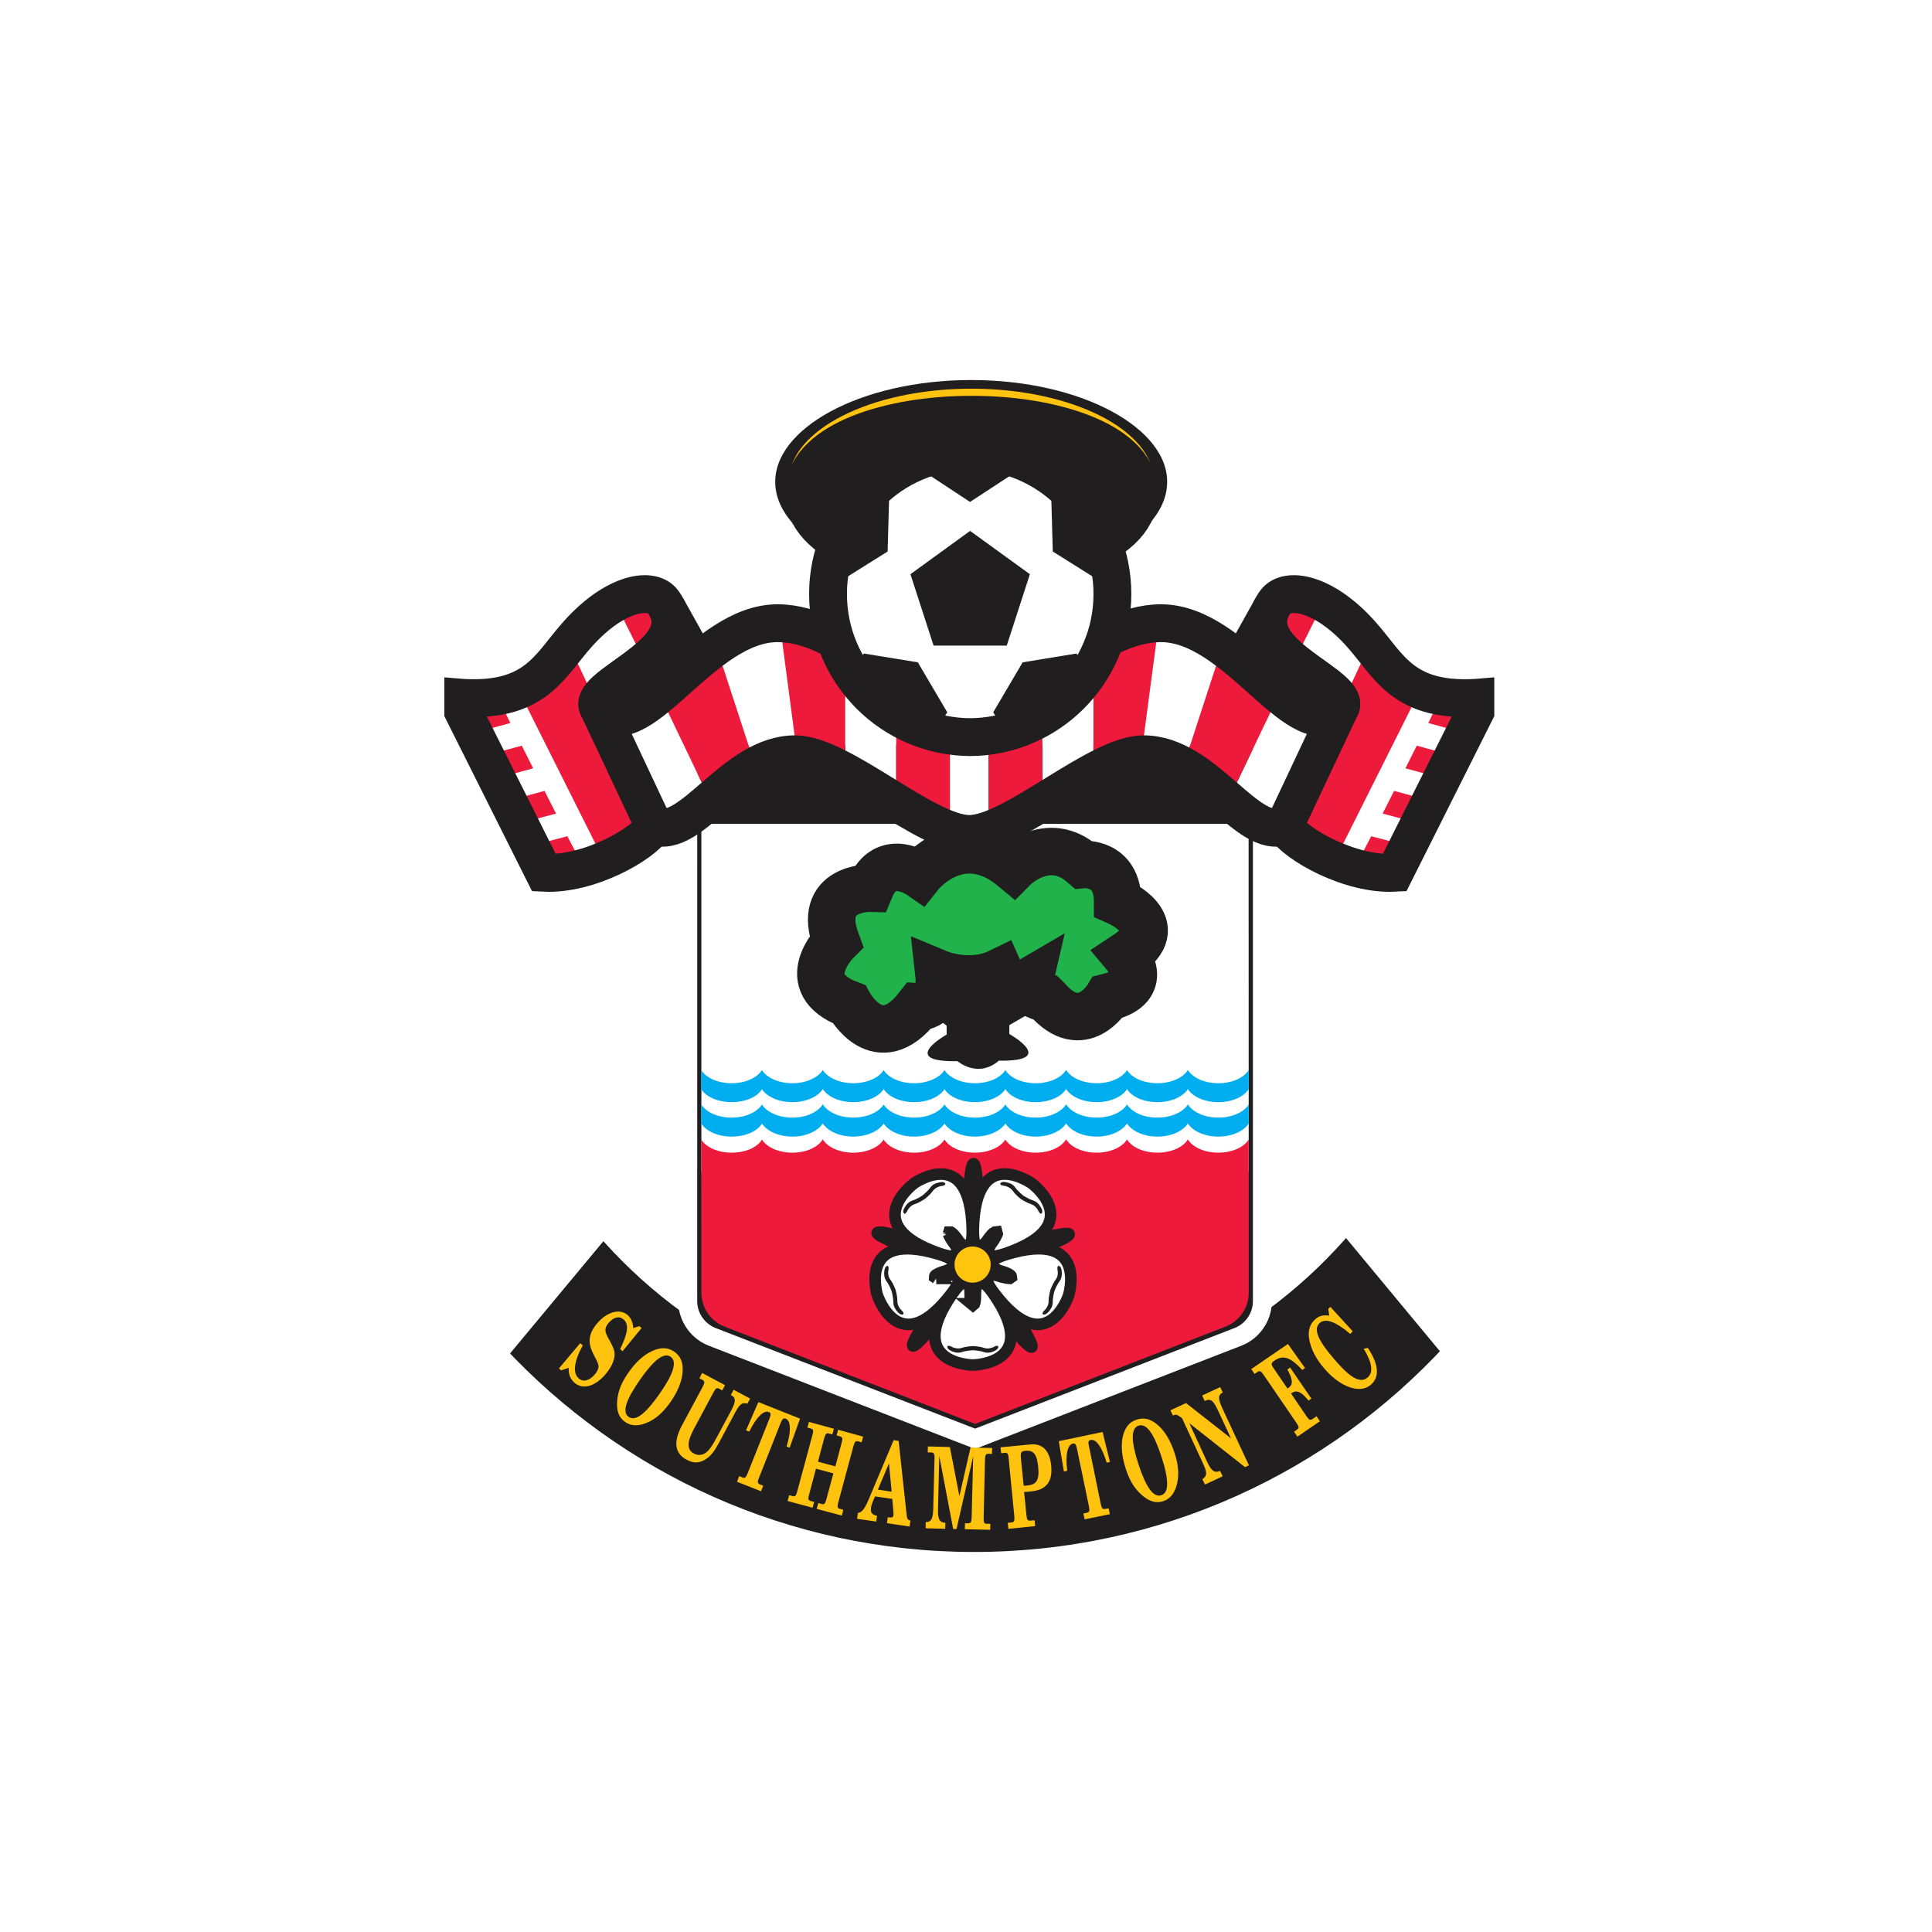 <svg width="200" height="200" viewBox="0 0 200 200" fill="none" xmlns="http://www.w3.org/2000/svg">
<rect width="200" height="200" fill="white"/>
<g clip-path="url(#clip0)">
<path d="M139.355 126.645C130.108 137.636 116.254 144.626 100.759 144.626C85.417 144.626 71.698 137.783 62.444 126.977L51.488 140.152C63.792 153.364 81.347 161.64 100.83 161.64C120.429 161.64 138.062 153.276 150.367 139.921L139.355 126.645Z" fill="#211E1F"/>
<path d="M139.355 126.645C130.108 137.636 116.254 144.626 100.759 144.626C85.417 144.626 71.698 137.783 62.444 126.977L51.488 140.152C63.792 153.364 81.347 161.64 100.83 161.64C120.429 161.64 138.062 153.276 150.367 139.921L139.355 126.645Z" stroke="white" stroke-width="1.962"/>
<path d="M130.684 76.179V134.69C130.684 136.38 129.614 137.846 128.112 138.408L100.943 148.942L73.765 138.408C72.272 137.846 71.192 136.38 71.192 134.69L71.196 76.179H130.684" fill="#211E1F"/>
<path d="M130.684 76.179V134.69C130.684 136.38 129.614 137.846 128.112 138.408L100.943 148.942L73.765 138.408C72.272 137.846 71.192 136.38 71.192 134.69L71.196 76.179H130.684V76.179Z" stroke="white" stroke-width="1.962"/>
<path d="M72.606 121.347V85.287H129.256L129.267 121.347H72.606Z" fill="white"/>
<path d="M129.267 117.965C128.768 118.763 127.545 119.324 126.127 119.324C124.688 119.324 123.458 118.763 122.971 117.954C122.472 118.763 121.248 119.324 119.815 119.324C118.382 119.324 117.174 118.763 116.669 117.965C116.165 118.763 114.947 119.324 113.524 119.324C112.085 119.324 110.872 118.763 110.373 117.954H110.358C109.864 118.763 108.645 119.324 107.217 119.324C105.784 119.324 104.57 118.763 104.077 117.965C103.573 118.763 102.338 119.324 100.923 119.324C99.486 119.324 98.27 118.763 97.77 117.954H97.782C97.275 118.763 96.059 119.324 94.635 119.324C93.2 119.324 91.977 118.763 91.477 117.965C90.979 118.763 89.75 119.324 88.325 119.324C86.902 119.324 85.679 118.763 85.181 117.954H85.168C84.677 118.763 83.451 119.324 82.034 119.324C80.594 119.324 79.38 118.763 78.875 117.965V117.985C78.375 118.788 77.156 119.324 75.742 119.324C74.296 119.324 73.08 118.763 72.589 117.954V117.886L72.607 133.824C72.607 135.441 73.629 136.817 75.059 137.352L100.944 147.404L126.81 137.352C128.243 136.817 129.267 135.441 129.267 133.824V117.896V117.965" fill="#ED1A3B"/>
<path d="M129.267 116.301C128.768 117.093 127.545 117.66 126.127 117.66C124.688 117.66 123.458 117.088 122.971 116.301C122.472 117.088 121.248 117.66 119.815 117.66C118.382 117.66 117.174 117.093 116.669 116.301C116.165 117.093 114.947 117.66 113.524 117.66C112.085 117.66 110.872 117.088 110.373 116.301H110.358C109.864 117.088 108.645 117.66 107.217 117.66C105.784 117.66 104.57 117.093 104.077 116.301C103.573 117.093 102.338 117.66 100.923 117.66C99.486 117.66 98.27 117.088 97.77 116.301H97.782C97.275 117.088 96.059 117.66 94.635 117.66C93.2 117.66 91.977 117.093 91.477 116.301C90.979 117.093 89.75 117.66 88.325 117.66C86.902 117.66 85.679 117.088 85.181 116.301H85.168C84.677 117.088 83.451 117.66 82.034 117.66C80.594 117.66 79.38 117.093 78.875 116.301V116.326C78.375 117.124 77.156 117.66 75.742 117.66C74.296 117.66 73.08 117.088 72.589 116.301V114.326C73.08 115.123 74.296 115.696 75.742 115.696C77.156 115.696 78.375 115.134 78.875 114.336C79.38 115.134 80.594 115.696 82.034 115.696C83.451 115.696 84.677 115.123 85.168 114.326H85.181C85.679 115.123 86.902 115.696 88.325 115.696C89.75 115.696 90.979 115.134 91.477 114.336C91.977 115.134 93.2 115.696 94.635 115.696C96.059 115.696 97.275 115.123 97.782 114.326H97.77C98.27 115.123 99.486 115.696 100.923 115.696C102.339 115.696 103.573 115.134 104.077 114.336C104.57 115.134 105.784 115.696 107.217 115.696C108.646 115.696 109.864 115.123 110.358 114.326H110.373C110.872 115.123 112.085 115.696 113.524 115.696C114.947 115.696 116.165 115.134 116.669 114.336C117.174 115.134 118.382 115.696 119.815 115.696C121.249 115.696 122.472 115.123 122.971 114.326C123.459 115.123 124.688 115.696 126.127 115.696C127.545 115.696 128.768 115.134 129.267 114.336V116.301Z" fill="#00AEEF"/>
<path d="M129.267 112.745C128.768 113.538 127.545 114.095 126.127 114.095C124.688 114.095 123.458 113.532 122.971 112.745C122.472 113.532 121.248 114.095 119.815 114.095C118.382 114.095 117.174 113.538 116.669 112.745C116.165 113.538 114.947 114.095 113.524 114.095C112.085 114.095 110.872 113.532 110.373 112.745H110.358C109.864 113.532 108.645 114.095 107.217 114.095C105.784 114.095 104.57 113.538 104.077 112.745C103.573 113.538 102.338 114.095 100.923 114.095C99.486 114.095 98.27 113.532 97.77 112.745H97.782C97.275 113.532 96.059 114.095 94.635 114.095C93.2 114.095 91.977 113.538 91.477 112.745C90.979 113.538 89.75 114.095 88.325 114.095C86.902 114.095 85.679 113.532 85.181 112.745H85.168C84.677 113.532 83.451 114.095 82.034 114.095C80.594 114.095 79.38 113.538 78.875 112.745V112.765C78.375 113.564 77.156 114.095 75.742 114.095C74.296 114.095 73.08 113.532 72.589 112.745V110.771C73.08 111.564 74.296 112.136 75.742 112.136C77.156 112.136 78.375 111.579 78.875 110.775C79.38 111.579 80.594 112.136 82.034 112.136C83.451 112.136 84.677 111.564 85.168 110.771H85.181C85.679 111.564 86.902 112.136 88.325 112.136C89.75 112.136 90.979 111.579 91.477 110.775C91.977 111.579 93.2 112.136 94.635 112.136C96.059 112.136 97.275 111.564 97.782 110.771H97.77C98.27 111.564 99.486 112.136 100.923 112.136C102.339 112.136 103.573 111.579 104.077 110.775C104.57 111.579 105.784 112.136 107.217 112.136C108.646 112.136 109.864 111.564 110.358 110.771H110.373C110.872 111.564 112.085 112.136 113.524 112.136C114.947 112.136 116.165 111.579 116.669 110.775C117.174 111.579 118.382 112.136 119.815 112.136C121.249 112.136 122.472 111.564 122.971 110.771C123.459 111.564 124.688 112.136 126.127 112.136C127.545 112.136 128.768 111.579 129.267 110.775V112.745Z" fill="#00AEEF"/>
<path d="M105.09 136.119C105.09 136.119 107.868 140.461 106.409 139.238C105.342 138.319 103.883 136.202 102.827 134.459L97.126 136.675C97.126 136.675 93.854 140.656 94.579 138.897C95.101 137.625 96.716 135.562 98.047 134.002L94.142 129.287C94.142 129.287 89.341 127.418 91.244 127.559C92.49 127.654 95.088 128.588 96.961 129.345L100.212 124.167C100.212 124.167 100.518 119.015 100.972 120.869C101.286 122.14 101.187 124.891 101.035 126.928L106.997 128.378C106.997 128.378 111.985 127.071 110.358 128.074C109.218 128.787 106.729 129.533 104.744 130.011L105.09 136.119Z" fill="#211E1F"/>
<path d="M105.09 136.119C105.09 136.119 107.868 140.461 106.409 139.238C105.342 138.319 103.883 136.202 102.827 134.459L97.126 136.675C97.126 136.675 93.854 140.656 94.579 138.897C95.101 137.625 96.716 135.562 98.047 134.002L94.142 129.287C94.142 129.287 89.341 127.418 91.244 127.559C92.49 127.654 95.088 128.588 96.961 129.345L100.212 124.167C100.212 124.167 100.518 119.015 100.972 120.869C101.286 122.14 101.187 124.891 101.035 126.928L106.997 128.378C106.997 128.378 111.985 127.071 110.358 128.074C109.218 128.787 106.729 129.533 104.744 130.011L105.09 136.119Z" stroke="#211E1F" stroke-width="1.2"/>
<path d="M100.547 134.969C100.583 135.052 100.646 135.11 100.717 135.11C100.784 135.11 100.836 135.053 100.88 134.969C100.943 134.822 101.001 134.476 100.979 133.755C100.979 133.755 101.015 131.324 102.832 133.934C107.92 141.27 100.673 141.312 100.673 141.312H100.743C100.743 141.312 93.495 141.27 98.59 133.934C100.407 131.324 100.428 133.755 100.428 133.755C100.423 134.475 100.467 134.821 100.548 134.979V134.969" fill="white"/>
<path d="M100.547 134.969L100.717 135.11L100.88 134.969C100.943 134.822 100.979 134.476 100.979 133.755C100.979 133.755 101.015 131.324 102.832 133.934C107.92 141.27 100.673 141.312 100.673 141.312H100.743C100.743 141.312 93.495 141.27 98.59 133.934C100.407 131.324 100.428 133.755 100.428 133.755C100.428 134.475 100.467 134.821 100.548 134.979V134.969H100.547Z" stroke="#211E1F" stroke-width="1.2"/>
<path d="M96.82 132.028C96.754 132.09 96.723 132.159 96.753 132.217C96.769 132.285 96.834 132.338 96.928 132.338H96.923C97.092 132.349 97.425 132.316 98.112 132.076C98.112 132.076 100.439 131.362 98.519 133.877C93.108 140.987 90.844 134.124 90.844 134.124V134.171C90.844 134.171 88.66 127.265 97.205 129.844C100.257 130.753 97.939 131.545 97.939 131.545C97.238 131.749 96.939 131.907 96.82 132.028Z" fill="white"/>
<path d="M96.82 132.028C96.754 132.09 96.753 132.217 96.753 132.217L96.928 132.338H96.923C96.923 132.338 97.425 132.316 98.112 132.076C98.112 132.076 100.439 131.362 98.519 133.877C93.108 140.987 90.844 134.124 90.844 134.124V134.171C90.844 134.171 88.66 127.265 97.205 129.844C100.257 130.753 97.939 131.545 97.939 131.545C97.238 131.749 96.939 131.907 96.82 132.028Z" stroke="#211E1F" stroke-width="1.2"/>
<path d="M98.448 127.553C98.376 127.507 98.294 127.507 98.239 127.553C98.181 127.59 98.165 127.664 98.181 127.749V127.742C98.216 127.916 98.357 128.231 98.817 128.798C98.817 128.798 100.208 130.783 97.206 129.738C88.782 126.797 94.611 122.511 94.611 122.511L94.568 122.533C94.568 122.533 100.44 118.316 100.647 127.249C100.718 130.431 99.249 128.466 99.249 128.466C98.845 127.879 98.596 127.638 98.448 127.553Z" fill="white"/>
<path d="M98.448 127.553H98.239L98.181 127.749V127.742C98.181 127.742 98.357 128.231 98.817 128.798C98.817 128.798 100.208 130.783 97.206 129.738C88.782 126.797 94.611 122.511 94.611 122.511L94.568 122.533C94.568 122.533 100.44 118.316 100.647 127.249C100.718 130.431 99.249 128.466 99.249 128.466C98.845 127.879 98.596 127.638 98.448 127.553Z" stroke="#211E1F" stroke-width="1.2"/>
<path d="M103.227 127.732C103.242 127.653 103.227 127.57 103.174 127.528C103.121 127.501 103.038 127.507 102.958 127.553C102.816 127.623 102.564 127.853 102.149 128.463C102.149 128.463 100.693 130.41 100.759 127.239C100.964 118.312 106.839 122.529 106.839 122.529L106.797 122.497C106.797 122.497 112.631 126.782 104.187 129.729C101.197 130.773 102.601 128.788 102.601 128.788C103.043 128.21 103.2 127.906 103.227 127.732Z" fill="white"/>
<path d="M103.227 127.732L103.174 127.528L102.958 127.553C102.816 127.623 102.564 127.853 102.149 128.463C102.149 128.463 100.693 130.41 100.759 127.239C100.964 118.312 106.839 122.529 106.839 122.529L106.797 122.497C106.797 122.497 112.631 126.782 104.187 129.729C101.197 130.773 102.601 128.788 102.601 128.788C103.043 128.21 103.227 127.732 103.227 127.732Z" stroke="#211E1F" stroke-width="1.2"/>
<path d="M104.528 132.338C104.612 132.332 104.686 132.285 104.701 132.216C104.733 132.159 104.691 132.09 104.628 132.028C104.502 131.907 104.202 131.739 103.504 131.545C103.504 131.545 101.197 130.751 104.234 129.843C112.8 127.264 110.604 134.17 110.604 134.17L110.614 134.123C110.614 134.123 108.341 140.986 102.937 133.876C101.001 131.36 103.331 132.075 103.331 132.075C104.019 132.316 104.366 132.348 104.528 132.338Z" fill="white"/>
<path d="M104.528 132.338L104.701 132.216C104.701 132.216 104.691 132.09 104.628 132.028C104.502 131.907 104.202 131.739 103.504 131.545C103.504 131.545 101.197 130.751 104.234 129.843C112.8 127.264 110.604 134.17 110.604 134.17L110.614 134.123C110.614 134.123 108.341 140.986 102.937 133.876C101.001 131.36 103.331 132.075 103.331 132.075C104.019 132.316 104.528 132.338 104.528 132.338Z" stroke="#211E1F" stroke-width="1.2"/>
<path d="M95.746 124.109C95.746 124.109 95.202 124.486 94.729 124.638C94.258 124.775 94.055 125.132 93.995 125.217C93.995 125.217 93.726 125.836 93.554 125.584C93.37 125.336 93.737 124.87 93.737 124.87C93.791 124.775 94.009 124.433 94.465 124.272C94.936 124.136 95.479 123.763 95.479 123.763C95.479 123.762 96.012 123.347 96.294 122.953C96.584 122.55 96.974 122.46 97.084 122.444C97.084 122.444 97.636 122.245 97.829 122.486C98.008 122.744 97.343 122.791 97.343 122.791C97.231 122.833 96.834 122.917 96.55 123.306C96.275 123.705 95.746 124.109 95.746 124.109Z" fill="#211E1F"/>
<path d="M105.652 124.103C105.652 124.103 105.133 123.7 104.859 123.294C104.57 122.901 104.171 122.811 104.077 122.774C104.077 122.774 103.399 122.727 103.577 122.475C103.766 122.228 104.323 122.433 104.323 122.433C104.432 122.449 104.832 122.538 105.105 122.942C105.394 123.335 105.919 123.763 105.919 123.763C105.919 123.761 106.476 124.125 106.938 124.266C107.395 124.419 107.605 124.76 107.658 124.849C107.658 124.849 108.025 125.327 107.852 125.579C107.674 125.831 107.416 125.211 107.416 125.211C107.348 125.117 107.143 124.771 106.671 124.63C106.214 124.476 105.652 124.103 105.652 124.103Z" fill="#211E1F"/>
<path d="M108.735 133.53C108.735 133.53 108.966 132.91 109.249 132.512C109.56 132.134 109.502 131.713 109.497 131.613C109.497 131.613 109.35 130.957 109.639 131.057C109.927 131.157 109.917 131.74 109.917 131.74C109.917 131.849 109.964 132.259 109.676 132.653C109.371 133.042 109.145 133.671 109.145 133.671C109.145 133.671 108.972 134.313 108.982 134.79C108.982 135.283 108.704 135.583 108.646 135.677C108.646 135.677 108.299 136.166 108.016 136.077C107.711 135.982 108.231 135.541 108.231 135.541C108.289 135.452 108.568 135.137 108.551 134.665C108.551 134.176 108.735 133.53 108.735 133.53Z" fill="#211E1F"/>
<path d="M100.718 139.343C100.718 139.343 101.387 139.369 101.844 139.527C102.308 139.679 102.675 139.516 102.781 139.479C102.781 139.479 103.347 139.128 103.342 139.443C103.342 139.731 102.781 139.921 102.781 139.921C102.675 139.953 102.308 140.125 101.844 139.963C101.387 139.806 100.718 139.774 100.718 139.774C100.718 139.774 100.038 139.806 99.583 139.963C99.121 140.125 98.757 139.953 98.642 139.921C98.642 139.921 98.071 139.732 98.071 139.443C98.068 139.128 98.642 139.479 98.642 139.479C98.757 139.516 99.121 139.679 99.583 139.527C100.038 139.369 100.718 139.343 100.718 139.343Z" fill="#211E1F"/>
<path d="M92.713 133.53C92.713 133.53 92.901 134.176 92.892 134.665C92.892 135.157 93.157 135.452 93.228 135.541C93.228 135.541 93.737 135.982 93.447 136.077C93.157 136.166 92.808 135.677 92.808 135.677C92.741 135.583 92.476 135.283 92.476 134.79C92.478 134.312 92.305 133.671 92.305 133.671C92.305 133.671 92.076 133.042 91.777 132.653C91.492 132.259 91.533 131.849 91.533 131.74C91.533 131.74 91.533 131.157 91.817 131.057C92.097 130.957 91.946 131.613 91.946 131.613C91.936 131.713 91.898 132.134 92.2 132.512C92.49 132.91 92.713 133.53 92.713 133.53Z" fill="#211E1F"/>
<path d="M100.674 129.276C99.781 129.276 99.05 130.011 99.05 130.91C99.05 131.829 99.781 132.543 100.674 132.543C101.586 132.543 102.317 131.829 102.317 130.91C102.317 130.011 101.586 129.276 100.674 129.276Z" fill="#FFC40D"/>
<path d="M100.674 129.276C99.781 129.276 99.05 130.011 99.05 130.91C99.05 131.829 99.781 132.543 100.674 132.543C101.586 132.543 102.317 131.829 102.317 130.91C102.317 130.011 101.586 129.276 100.674 129.276Z" stroke="#FFC40D" stroke-width="0.476"/>
<path d="M103.767 99.676L103.983 104.085L107.711 101.664L108.881 103.577L104.486 106.118V107.037C104.486 107.037 109.6 109.909 103.367 109.799L103.368 109.831C101.187 111.653 99.121 109.851 99.121 109.851C92.888 109.961 97.996 107.1 97.996 107.1V106.175L94.109 103.156L95.03 101.16L98.507 104.133L98.709 99.731L103.767 99.676Z" fill="#211E1F"/>
<path d="M108.409 103.456C112.022 107.589 114.673 103.237 114.673 103.237C119.237 102.129 116.528 98.899 116.528 98.899C121.285 95.779 115.698 93.332 115.698 93.332C115.661 89.187 112.132 89.496 112.132 89.496C108.445 86.275 104.922 89.851 104.922 89.851C99.396 85.251 95.201 90.559 95.201 90.559C95.201 90.559 91.671 88.111 90.086 91.946C90.086 91.946 84.464 91.79 86.563 97.465C86.563 97.465 82.219 101.813 87.889 103.955C87.889 103.955 90.904 109.537 95.048 104.222C95.048 104.222 97.595 104.375 97.195 100.785C97.195 100.785 100.423 102.129 103.477 100.639C103.477 100.638 104.454 102.836 106.555 101.606C106.555 101.606 106.23 103.019 108.261 103.309L108.409 103.456Z" fill="#22B24C"/>
<path d="M108.409 103.456C112.022 107.589 114.673 103.237 114.673 103.237C119.237 102.129 116.528 98.899 116.528 98.899C121.285 95.779 115.698 93.332 115.698 93.332C115.698 89.187 112.132 89.496 112.132 89.496C108.445 86.275 104.922 89.851 104.922 89.851C99.396 85.251 95.201 90.559 95.201 90.559C95.201 90.559 91.671 88.111 90.086 91.946C90.086 91.946 84.464 91.79 86.563 97.465C86.563 97.465 82.219 101.813 87.889 103.955C87.889 103.955 90.904 109.537 95.048 104.222C95.048 104.222 97.595 104.375 97.195 100.785C97.195 100.785 100.423 102.129 103.477 100.639C103.477 100.639 104.454 102.836 106.555 101.606C106.555 101.606 106.23 103.019 108.261 103.309L108.409 103.456Z" stroke="#211E1F" stroke-width="4.914"/>
<path d="M60.06 139.049L60.329 139.274C59.403 140.955 59.272 142.142 59.917 142.694C60.382 143.103 60.996 142.934 61.559 142.3C61.799 142.026 61.957 141.711 61.957 141.47C61.957 141.118 61.696 140.724 61.406 140.131C60.849 138.996 60.873 138.083 61.863 136.938C62.855 135.804 64.151 135.426 64.975 136.135C65.331 136.455 65.518 136.902 65.552 137.479L66.192 137.285L66.416 137.479L64.439 139.883L64.203 139.652C64.977 138.052 65.142 137.09 64.559 136.596C64.116 136.197 63.536 136.335 63.022 136.927C62.375 137.668 62.748 138.099 63.239 139.017C63.496 139.527 63.7 139.921 63.594 140.525C63.498 141.066 63.173 141.691 62.653 142.3C61.575 143.523 60.344 143.897 59.474 143.14C59.043 142.752 58.843 142.294 58.87 141.596L58.089 141.858L57.862 141.659L60.06 139.049Z" fill="#FFC20E"/>
<path d="M67.477 139.873C68.378 139.448 69.126 139.464 69.795 139.921C70.47 140.393 70.753 141.071 70.655 142.11C70.577 143.024 70.15 144.064 69.433 145.098C68.714 146.127 68.015 146.794 67.125 147.208C66.174 147.655 65.355 147.661 64.724 147.208C64.072 146.763 63.798 146.058 63.891 144.993C63.974 143.984 64.35 143.092 65.077 142.057C65.802 141.013 66.636 140.261 67.477 139.873ZM65.082 146.679C65.784 147.162 66.83 146.364 68.28 144.284C69.735 142.189 70.121 140.95 69.419 140.451C68.724 139.973 67.689 140.766 66.232 142.856C64.781 144.94 64.377 146.191 65.082 146.679Z" fill="#FFC20E"/>
<path d="M74.768 143.933L74.457 143.764C74.183 143.623 74.072 143.733 73.852 144.147L71.835 147.918C71.109 149.273 71.076 150.076 71.859 150.486C72.212 150.664 72.581 150.648 72.906 150.486C73.421 150.197 73.765 149.609 74.267 148.674L75.726 145.954C76.143 145.161 76.228 144.709 75.696 144.431C75.691 144.421 75.664 144.415 75.658 144.411L75.942 143.865L77.654 144.784L77.364 145.314C76.829 145.125 76.549 145.398 76.132 146.175L74.629 148.979C74.196 149.798 73.858 150.407 73.355 150.838C72.607 151.468 71.874 151.552 71.076 151.105C69.852 150.46 69.695 149.284 70.562 147.624L72.741 143.56C72.962 143.139 72.977 142.981 72.715 142.84L72.405 142.672L72.686 142.131L75.054 143.391L74.768 143.933Z" fill="#FFC20E"/>
<path d="M81.347 146.868C81.107 146.778 80.986 146.878 80.815 147.298L78.575 152.964C78.397 153.395 78.397 153.553 78.675 153.668L79.011 153.804L78.78 154.377L76.293 153.39L76.522 152.807L76.85 152.943C77.132 153.054 77.223 152.943 77.404 152.497L79.659 146.841C79.821 146.416 79.821 146.269 79.588 146.174C79.076 145.958 78.307 146.673 77.564 148.196L77.223 148.075L78.507 145.145L82.821 146.857L81.743 149.861L81.427 149.745C81.925 148.123 81.861 147.067 81.347 146.868Z" fill="#FFC20E"/>
<path d="M85.057 155.69C85.344 155.779 85.429 155.649 85.55 155.197L86.271 152.523L84.469 152.04L83.76 154.703C83.633 155.155 83.647 155.302 83.936 155.385L84.283 155.485L84.115 156.079L81.532 155.385L81.692 154.786L82.038 154.865C82.33 154.954 82.412 154.833 82.533 154.377L84.096 148.58C84.228 148.122 84.22 147.96 83.92 147.875L83.577 147.786L83.744 147.198L86.325 147.902L86.163 148.49L85.824 148.395C85.534 148.311 85.448 148.448 85.314 148.905L84.674 151.315L86.478 151.798L87.12 149.387C87.25 148.941 87.238 148.768 86.945 148.689L86.607 148.6L86.759 148.007L89.347 148.721L89.196 149.304L88.841 149.209C88.553 149.13 88.47 149.267 88.341 149.723L86.781 155.521C86.656 155.978 86.668 156.126 86.964 156.199L87.3 156.304L87.147 156.893L84.542 156.199L84.716 155.595L85.057 155.69Z" fill="#FFC20E"/>
<path d="M91.898 157.071L92.252 157.092C92.405 157.102 92.462 157.023 92.49 156.85C92.498 156.767 92.498 156.661 92.49 156.52L92.369 155.165L90.584 154.907L90.33 155.5C90.25 155.689 90.185 155.92 90.17 156.079C90.086 156.604 90.278 156.803 90.79 156.913L90.704 157.512L88.724 157.224L88.814 156.619C89.262 156.567 89.556 156.088 89.936 155.196L92.508 149.084L93.027 149.163L93.859 156.857C93.896 157.224 93.991 157.365 94.248 157.412L94.159 158.027L91.818 157.68L91.898 157.071ZM90.879 154.204L92.305 154.425L92.024 151.494L90.879 154.204Z" fill="#FFC20E"/>
<path d="M97.105 156.115C97.068 157.203 97.206 157.607 97.865 157.638L97.85 158.263L95.826 158.205V157.58C96.459 157.554 96.585 157.155 96.613 156.094L96.741 151.006C96.755 150.554 96.708 150.376 96.405 150.354L96.034 150.349L96.059 149.734L98.332 149.797L99.317 154.886L100.468 149.845L102.707 149.898L102.686 150.517L102.334 150.492C102.039 150.492 101.975 150.638 101.968 151.105L101.826 157.118C101.81 157.591 101.86 157.738 102.161 157.738L102.523 157.743L102.503 158.363L99.878 158.305L99.898 157.691H100.204C100.501 157.701 100.568 157.554 100.584 157.092L100.744 150.748L99.017 158.289L98.673 158.283L97.232 150.707L97.105 156.115Z" fill="#FFC20E"/>
<path d="M106.655 157.413L107.101 157.376L107.159 157.985L104.386 158.263L104.324 157.638L104.701 157.607C105.006 157.569 105.038 157.433 105.001 156.96L104.418 150.99C104.386 150.523 104.313 150.376 104.014 150.396L103.641 150.44L103.572 149.825L106.655 149.531C107.936 149.404 108.666 150.171 108.818 151.737C108.986 153.406 108.288 154.241 106.723 154.393C106.513 154.425 106.283 154.43 106.014 154.446L106.256 156.846C106.303 157.329 106.372 157.433 106.655 157.413ZM105.967 153.784C106.047 153.804 106.156 153.804 106.314 153.784C107.265 153.7 107.611 153.275 107.475 151.877C107.349 150.518 106.986 150.114 106.157 150.187C105.705 150.234 105.637 150.324 105.684 150.975L105.967 153.784Z" fill="#FFC20E"/>
<path d="M112.909 149.067C112.657 149.11 112.631 149.257 112.725 149.704L113.949 155.685C114.048 156.142 114.128 156.262 114.426 156.199L114.768 156.136L114.889 156.746L112.279 157.282L112.147 156.683L112.494 156.604C112.793 156.546 112.809 156.388 112.725 155.932L111.486 149.966C111.391 149.525 111.308 149.388 111.06 149.441C110.514 149.557 110.267 150.581 110.477 152.261L110.136 152.324L109.601 149.189L114.138 148.239L114.904 151.347L114.564 151.416C114.086 149.798 113.461 148.942 112.909 149.067Z" fill="#FFC20E"/>
<path d="M116.217 148.769C116.428 147.807 116.89 147.203 117.667 146.962C118.449 146.7 119.169 146.894 119.936 147.587C120.618 148.207 121.18 149.173 121.574 150.36C121.974 151.557 122.062 152.523 121.873 153.485C121.658 154.513 121.165 155.16 120.413 155.402C119.657 155.649 118.949 155.438 118.155 154.724C117.405 154.057 116.916 153.222 116.528 152.015C116.134 150.806 116.029 149.687 116.217 148.769ZM120.219 154.787C121.023 154.53 121.023 153.212 120.235 150.801C119.447 148.381 118.691 147.315 117.862 147.583C117.069 147.845 117.069 149.152 117.851 151.574C118.649 153.988 119.41 155.06 120.219 154.787Z" fill="#FFC20E"/>
<path d="M124.473 153.122C125.014 152.771 124.945 152.371 124.509 151.442L122.367 146.815L122.146 146.658C121.92 146.49 121.757 146.38 121.5 146.506L121.427 146.542L121.16 145.996L122.777 145.245L127.434 148.901L126.095 146.028C125.617 144.993 125.339 144.731 124.703 145.025L124.451 144.458L126.316 143.592L126.578 144.147C126.053 144.442 126.095 144.825 126.552 145.818L129.288 151.688L128.883 151.877L123.123 147.336L124.924 151.253C125.375 152.235 125.691 152.523 126.3 152.271L126.573 152.823L124.735 153.678L124.473 153.122Z" fill="#FFC20E"/>
<path d="M135.096 141.616L134.812 141.816C133.573 140.477 132.822 140.241 131.934 140.85C131.593 141.081 131.531 141.176 131.867 141.674L133.274 143.738C133.311 143.722 133.343 143.707 133.368 143.686C133.888 143.328 133.836 142.799 133.269 141.769L133.553 141.569L135.754 144.783L135.459 144.988C134.708 144.069 134.241 143.859 133.726 144.2C133.699 144.221 133.669 144.247 133.652 144.258L135.238 146.595C135.507 146.984 135.616 147.067 135.874 146.9L136.288 146.611L136.635 147.126L134.309 148.723L133.962 148.207L134.251 148.003C134.513 147.84 134.466 147.682 134.209 147.299L130.816 142.336C130.554 141.943 130.422 141.853 130.176 142.027L129.872 142.225L129.53 141.727L133.326 139.127L135.096 141.616Z" fill="#FFC20E"/>
<path d="M141.917 143.344C141.455 143.738 140.867 143.864 140.179 143.733C139.134 143.523 138.047 142.793 137.055 141.627C136.278 140.724 135.778 139.773 135.573 138.86C135.337 137.83 135.552 137.09 136.178 136.548C136.566 136.212 137.018 136.097 137.606 136.201L137.501 135.487L137.727 135.294L140.032 137.814L139.784 138.092C138.288 136.816 137.228 136.438 136.634 136.937C135.926 137.551 136.398 138.701 138.078 140.655C139.765 142.635 140.793 143.26 141.586 142.587C142.18 142.067 142.054 141.065 141.172 139.62L141.602 139.537C142.732 141.227 142.831 142.567 141.917 143.344Z" fill="#FFC20E"/>
<path d="M51.488 72.073L52.829 74.848L49.06 75.877L50.236 78.222L54.015 77.19L55.195 79.537L51.413 80.561L52.578 82.896L56.368 81.874L57.559 84.222L53.75 85.235L54.934 87.568L58.733 86.564L60.424 89.814C61.137 89.612 61.845 89.371 62.517 89.087L53.679 71.45C53.038 71.721 52.311 71.933 51.488 72.073Z" fill="white"/>
<path d="M61.858 73.049C61.596 71.799 64.439 70.307 66.722 68.468L63.7 62.418C62.506 63.072 61.178 64.093 59.855 65.584C59.5 65.949 59.188 66.333 58.887 66.715L61.858 73.049Z" fill="white"/>
<path d="M68.632 62.292C67.899 61.294 66.014 61.161 63.699 62.418L66.722 68.468C68.818 66.755 70.434 64.734 68.632 62.292Z" fill="#ED1A3B"/>
<path d="M53.679 71.45L62.516 89.087C64.992 88.06 67.035 86.608 67.724 85.535L63.919 77.442L62.031 73.423C61.933 73.296 61.883 73.18 61.857 73.049L58.886 66.715C57.399 68.565 56.113 70.409 53.679 71.45Z" fill="#ED1A3B"/>
<path d="M51.488 72.073C50.298 72.277 48.912 72.331 47.218 72.192L49.061 75.877L52.829 74.848L51.488 72.073Z" fill="#ED1A3B"/>
<path d="M54.015 77.19L50.236 78.222L51.413 80.561L55.195 79.537L54.015 77.19Z" fill="#ED1A3B"/>
<path d="M56.368 81.874L52.578 82.895L53.75 85.235L57.558 84.221L56.368 81.874Z" fill="#ED1A3B"/>
<path d="M54.934 87.568L56.313 90.351C57.645 90.423 59.053 90.203 60.424 89.814L58.733 86.564L54.934 87.568Z" fill="#ED1A3B"/>
<path d="M66.668 68.514L68.346 71.864C69.539 70.861 70.811 69.667 72.169 68.53L69.025 62.916C70.157 65.098 68.614 66.935 66.668 68.514Z" fill="white"/>
<path d="M62.032 73.423C62.117 73.552 62.245 73.663 62.416 73.778C64.108 74.971 66.092 73.754 68.345 71.864L66.668 68.514C64.171 70.527 61.003 72.106 62.032 73.423Z" fill="#ED1A3B"/>
<path d="M62.031 73.423C60.134 70.983 72.58 67.653 68.632 62.292C67.52 60.77 63.763 61.233 59.854 65.584C56.827 68.922 55.492 72.89 47.217 72.192L56.313 90.35C60.901 90.591 66.506 87.451 67.724 85.525L62.031 73.423Z" stroke="#211E1F" stroke-width="3.917"/>
<path d="M72.168 68.53C68.275 71.802 65.006 75.598 62.417 73.778C62.245 73.663 62.117 73.552 62.032 73.423C60.211 71.079 71.62 67.911 69.025 62.916L72.168 68.53Z" stroke="#211E1F" stroke-width="3.917"/>
<path d="M149.201 72.073L147.857 74.848L151.612 75.877L150.446 78.222L146.665 77.19L145.489 79.537L149.27 80.561L148.104 82.896L144.318 81.874L143.131 84.222L146.928 85.235L145.751 87.568L141.949 86.564L140.258 89.814C139.549 89.612 138.84 89.371 138.168 89.087L147.005 71.45C147.652 71.721 148.361 71.933 149.201 72.073Z" fill="white"/>
<path d="M138.824 73.049C139.082 71.799 136.24 70.307 133.962 68.468L136.987 62.418C138.174 63.072 139.497 64.093 140.847 65.584C141.177 65.949 141.492 66.333 141.802 66.715L138.824 73.049Z" fill="white"/>
<path d="M132.04 62.292C132.781 61.294 134.665 61.161 136.987 62.418L133.962 68.468C131.862 66.755 130.243 64.734 132.04 62.292Z" fill="#ED1A3B"/>
<path d="M147.005 71.45L138.168 89.087C135.7 88.06 133.652 86.608 132.959 85.535L138.651 73.423C138.751 73.296 138.798 73.18 138.824 73.049L141.801 66.715C143.293 68.565 144.564 70.409 147.005 71.45Z" fill="#ED1A3B"/>
<path d="M149.201 72.073C150.383 72.277 151.78 72.331 153.471 72.192L151.612 75.877L147.857 74.848L149.201 72.073Z" fill="#ED1A3B"/>
<path d="M146.664 77.19L150.445 78.222L149.269 80.561L145.488 79.537L146.664 77.19Z" fill="#ED1A3B"/>
<path d="M144.317 81.874L148.103 82.895L146.927 85.235L143.13 84.221L144.317 81.874Z" fill="#ED1A3B"/>
<path d="M145.75 87.568L144.365 90.351C143.041 90.423 141.624 90.203 140.258 89.814L141.949 86.564L145.75 87.568Z" fill="#ED1A3B"/>
<path d="M134.009 68.514L132.334 71.864C131.142 70.861 129.861 69.667 128.521 68.53L131.656 62.916C130.522 65.098 132.071 66.935 134.009 68.514Z" fill="white"/>
<path d="M138.651 73.423C138.557 73.552 138.425 73.663 138.268 73.778C136.566 74.971 134.597 73.754 132.334 71.864L134.009 68.514C136.509 70.527 139.67 72.106 138.651 73.423Z" fill="#ED1A3B"/>
<path d="M138.651 73.423C140.541 70.983 128.106 67.653 132.04 62.292C133.168 60.77 136.924 61.233 140.846 65.584C143.856 68.922 145.189 72.89 153.47 72.192L144.364 90.35C139.785 90.591 134.177 87.451 132.954 85.525L138.651 73.423Z" stroke="#211E1F" stroke-width="3.917"/>
<path d="M128.521 68.53C132.413 71.802 135.674 75.598 138.268 73.778C138.425 73.663 138.557 73.552 138.651 73.423C140.474 71.079 129.062 67.911 131.656 62.916L128.521 68.53Z" stroke="#211E1F" stroke-width="3.917"/>
<path d="M111.706 67.924C110.892 68.578 109.48 69.527 107.904 70.484V83.046C109.68 81.969 111.486 80.812 113.192 79.892V66.871C112.605 67.26 112.084 67.622 111.706 67.924Z" fill="white"/>
<path d="M120.177 64.513C120.104 64.513 120.03 64.531 119.956 64.531L118.16 78.104C118.229 78.101 118.307 78.082 118.381 78.082C119.852 78.082 121.216 78.578 122.503 79.304L126.521 66.971C124.552 65.563 122.435 64.513 120.177 64.513Z" fill="white"/>
<path d="M138.268 73.778C136.588 74.955 134.618 73.778 132.392 71.912L127.162 82.836C129.289 84.675 131.179 86.194 132.954 85.525L138.652 73.423C138.557 73.552 138.425 73.663 138.268 73.778Z" fill="white"/>
<path d="M62.417 73.778C62.245 73.663 62.117 73.552 62.032 73.423L67.724 85.525C69.515 86.195 71.4 84.675 73.526 82.837L68.287 71.912C66.052 73.778 64.097 74.955 62.417 73.778Z" fill="white"/>
<path d="M100.343 73.747C99.82 73.747 99.121 73.569 98.332 73.285V85.923C99.06 86.178 99.735 86.331 100.343 86.331C100.943 86.331 101.623 86.178 102.344 85.923V73.285C101.568 73.569 100.861 73.747 100.343 73.747Z" fill="white"/>
<path d="M80.501 64.513C78.249 64.513 76.135 65.563 74.166 66.971L78.189 79.303C79.463 78.578 80.829 78.082 82.305 78.082C82.372 78.082 82.448 78.101 82.517 78.103L80.726 64.531C80.651 64.531 80.58 64.513 80.501 64.513Z" fill="white"/>
<path d="M88.973 67.924C88.595 67.622 88.093 67.26 87.494 66.871V79.892C89.204 80.813 91.01 81.969 92.774 83.046V70.484C91.194 69.526 89.782 68.578 88.973 67.924Z" fill="white"/>
<path d="M92.774 70.484V83.046C94.753 84.253 96.687 85.361 98.332 85.923V73.285C96.687 72.694 94.611 71.595 92.774 70.484Z" fill="#ED1A3B"/>
<path d="M80.726 64.531L82.517 78.104C83.92 78.171 85.638 78.891 87.494 79.892V66.871C85.793 65.792 83.338 64.604 80.726 64.531Z" fill="#ED1A3B"/>
<path d="M68.287 71.912L73.525 82.837C74.951 81.602 76.483 80.25 78.189 79.303L74.166 66.971C72.037 68.487 70.075 70.417 68.287 71.912Z" fill="#ED1A3B"/>
<path d="M102.344 73.285V85.923C103.997 85.361 105.925 84.253 107.905 83.046V70.484C106.078 71.595 104.003 72.694 102.344 73.285Z" fill="#ED1A3B"/>
<path d="M113.193 66.871V79.891C115.046 78.891 116.759 78.171 118.16 78.103L119.956 64.531C117.346 64.604 114.895 65.792 113.193 66.871Z" fill="#ED1A3B"/>
<path d="M126.521 66.971L122.503 79.303C124.194 80.25 125.728 81.602 127.161 82.837L132.391 71.912C130.612 70.417 128.653 68.487 126.521 66.971Z" fill="#ED1A3B"/>
<path d="M100.343 86.331C104.891 86.331 113.603 78.082 118.381 78.082C124.735 78.082 129.078 86.985 132.953 85.525L138.651 73.424C138.556 73.552 138.425 73.663 138.268 73.778C133.998 76.79 127.918 64.513 120.177 64.513C116.569 64.513 113.208 66.761 111.706 67.924C109.464 69.713 102.899 73.747 100.343 73.747C97.797 73.747 91.209 69.713 88.973 67.924C87.474 66.76 84.109 64.513 80.501 64.513C72.776 64.513 66.689 76.79 62.417 73.778C62.245 73.663 62.117 73.552 62.032 73.424L67.724 85.525C71.604 86.985 75.952 78.082 82.305 78.082C87.08 78.082 95.804 86.331 100.343 86.331Z" stroke="#211E1F" stroke-width="3.917"/>
<path d="M100.539 61.397C112.285 61.397 121.806 56.235 121.806 49.88C121.806 43.52 112.285 38.36 100.539 38.36C88.799 38.36 79.27 43.52 79.27 49.88C79.27 56.235 88.798 61.397 100.539 61.397Z" fill="#211E1F"/>
<path d="M100.539 61.397C112.285 61.397 121.806 56.235 121.806 49.88C121.806 43.52 112.285 38.36 100.539 38.36C88.799 38.36 79.27 43.52 79.27 49.88C79.27 56.235 88.798 61.397 100.539 61.397Z" stroke="white" stroke-width="1.962"/>
<path d="M100.561 59.526C110.992 59.526 119.468 55.208 119.468 49.88C119.468 44.548 110.992 40.237 100.561 40.237C90.105 40.237 81.657 44.548 81.657 49.88C81.657 55.208 90.105 59.526 100.561 59.526Z" fill="#FFC20E"/>
<path d="M100.561 59.526C110.992 59.526 119.468 55.208 119.468 49.88C119.468 44.548 110.992 40.237 100.561 40.237C90.105 40.237 81.657 44.548 81.657 49.88C81.657 55.208 90.105 59.526 100.561 59.526Z" stroke="#211E1F" stroke-width="0.002"/>
<path d="M100.578 57.216C109.07 57.216 115.976 54.457 115.976 51.054C115.976 47.661 109.07 44.904 100.578 44.904C92.076 44.904 85.181 47.661 85.181 51.054C85.181 54.457 92.076 57.216 100.578 57.216Z" fill="white"/>
<path d="M100.578 57.216C109.07 57.216 115.976 54.457 115.976 51.054C115.976 47.661 109.07 44.904 100.578 44.904C92.076 44.904 85.181 47.661 85.181 51.054C85.181 54.457 92.076 57.216 100.578 57.216Z" stroke="#211E1F" stroke-width="7.858"/>
<path d="M100.525 46.674C92.337 46.674 85.717 53.318 85.717 61.491C85.717 69.68 92.337 76.308 100.525 76.308H100.343C108.514 76.308 115.157 69.68 115.157 61.491C115.157 53.318 108.514 46.674 100.343 46.674H100.525" fill="white"/>
<path d="M100.525 46.674C92.337 46.674 85.717 53.318 85.717 61.491C85.717 69.68 92.337 76.308 100.525 76.308H100.343C108.514 76.308 115.157 69.68 115.157 61.491C115.157 53.318 108.514 46.674 100.343 46.674H100.525V46.674Z" stroke="#211E1F" stroke-width="3.917"/>
<path d="M98.062 73.741L95.014 68.565L89.432 67.653L88.03 69.428C88.093 69.516 88.128 69.611 88.195 69.693L88.437 70.04C90.306 72.68 93 74.681 96.164 75.658L96.734 75.764L98.062 73.741Z" fill="#211E1F"/>
<path d="M94.248 59.442L96.644 66.83H104.219L106.613 59.442L100.423 54.959L94.248 59.442Z" fill="#211E1F"/>
<path d="M100.423 51.965V51.955L105.033 48.943V47.453C103.588 46.966 102.044 46.693 100.428 46.68C98.829 46.693 97.285 46.966 95.83 47.453V48.943L100.423 51.965Z" fill="#211E1F"/>
<path d="M91.887 57.092L92.049 51.217L90.856 50.288C90.223 50.823 89.642 51.406 89.121 52.043L89.06 52.105C87.374 54.167 86.248 56.689 85.864 59.459L87.185 60.039L91.887 57.092Z" fill="#211E1F"/>
<path d="M105.862 68.565L102.816 73.741L104.135 75.764L104.686 75.66C107.894 74.676 110.651 72.616 112.526 69.917L112.642 69.737C112.715 69.631 112.774 69.516 112.842 69.428L111.429 67.653L105.862 68.565Z" fill="#211E1F"/>
<path d="M108.986 57.092L113.676 60.039L114.999 59.459C114.616 56.678 113.481 54.144 111.781 52.073L111.77 52.071C111.245 51.422 110.641 50.834 110.017 50.288L108.819 51.217L108.986 57.092Z" fill="#211E1F"/>
</g>
<defs>
<clipPath id="clip0">
<rect x="46" y="38" width="108.688" height="124" fill="white"/>
</clipPath>
</defs>
</svg>
